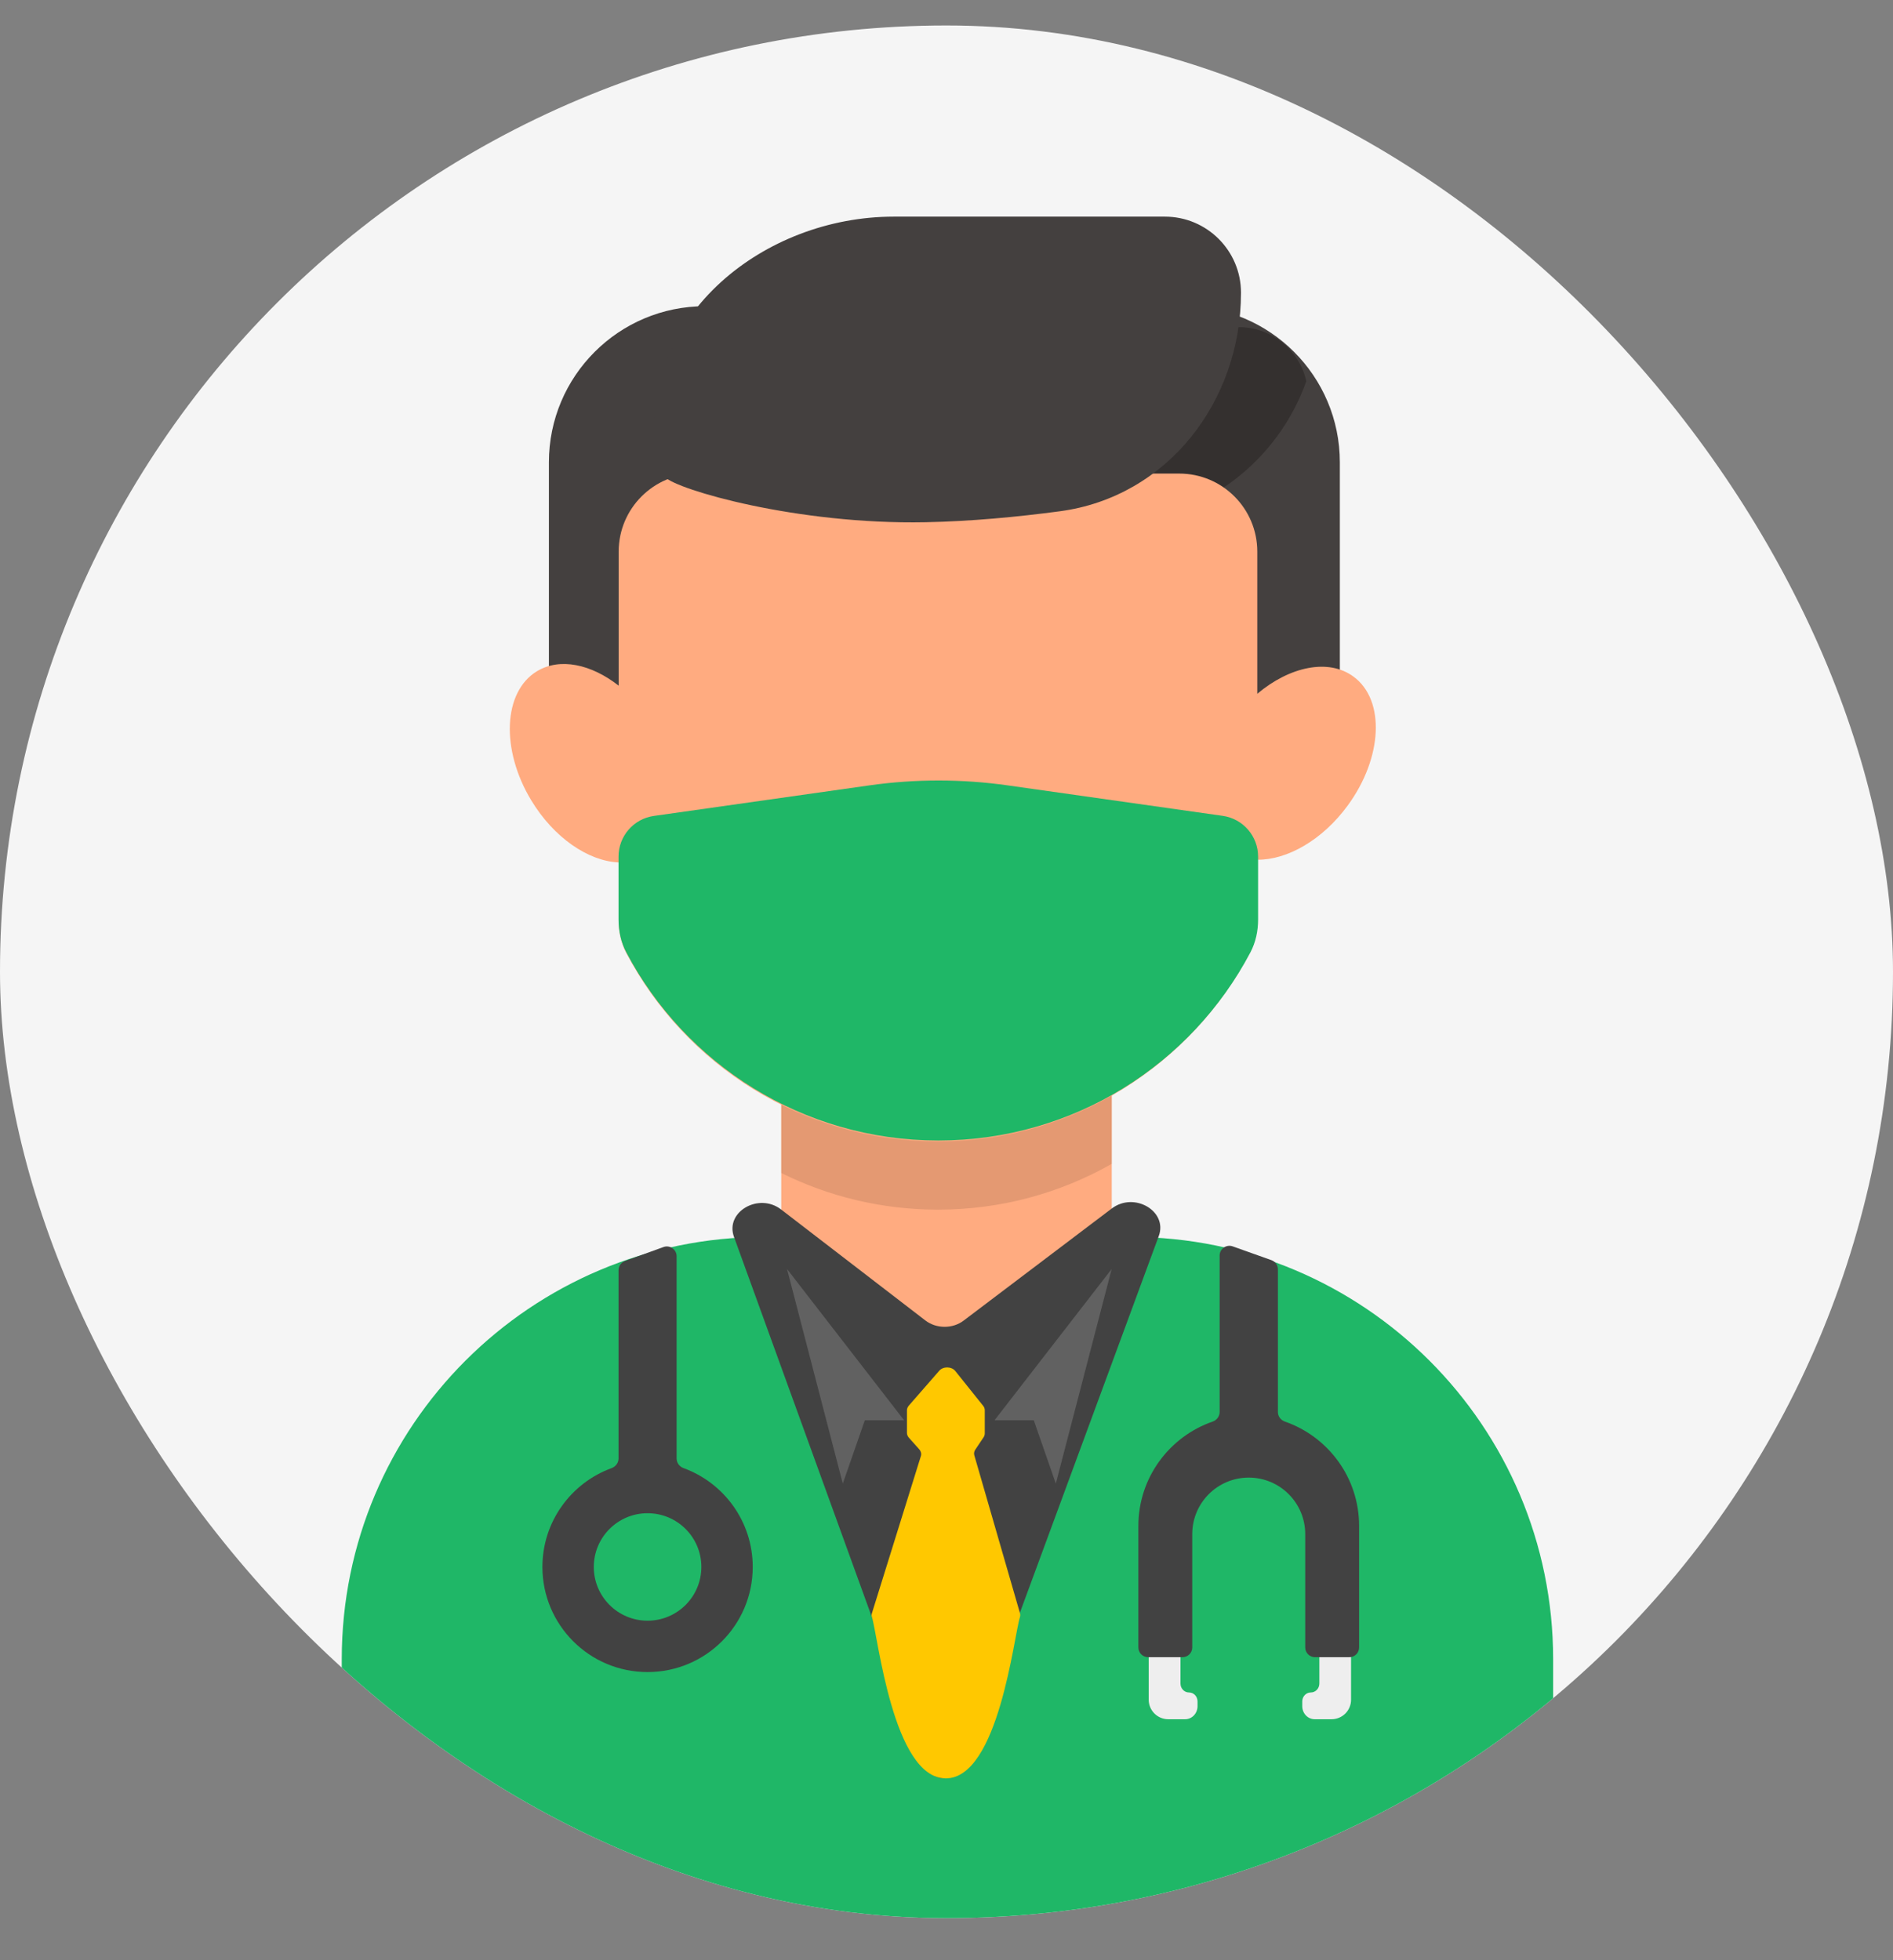 <svg width="28" height="29" viewBox="0 0 28 29" fill="none" xmlns="http://www.w3.org/2000/svg">
<rect x="0" y="0" width="28" height="29" fill="#808080" stroke="none"/>
<g clip-path="url(#clip0_15027_87480)">
<rect y="0.377" width="28" height="28" rx="14" fill="#F5F5F5"/>
<path d="M5.055 24.547C5.055 21.097 7.852 18.3 11.302 18.3H16.726C20.176 18.3 22.973 21.097 22.973 24.547V30.734H5.055V24.547Z" fill="#1FB767"/>
<path d="M8.119 6.84C8.119 5.564 9.153 4.53 10.429 4.53H17.509C18.784 4.53 19.818 5.564 19.818 6.84V11.371H8.119V6.84Z" fill="#44403F"/>
<path d="M11.557 15.851H16.443V19.934H11.557V15.851Z" fill="#FFAB80"/>
<path d="M11.557 15.851H16.443V19.934H11.557V15.851Z" fill="#FFAB80"/>
<path d="M16.443 17.219V15.851H11.557V17.354C12.253 17.7 13.038 17.895 13.868 17.896H13.88C14.812 17.895 15.686 17.649 16.443 17.219Z" fill="#E49972"/>
<path d="M9.961 7.093L9.961 7.094C9.989 7.351 10.037 7.541 10.114 7.619C10.367 7.876 13.817 7.819 16.463 7.736C17.793 7.694 18.9 6.829 19.322 5.64C19.22 5.183 18.812 4.84 18.324 4.84H13.505C11.944 4.84 10.458 5.752 9.961 7.093Z" fill="#34302F"/>
<path d="M18.484 14.1C18.562 13.951 18.597 13.784 18.597 13.616V12.719C19.036 12.724 19.559 12.43 19.933 11.919C20.453 11.211 20.492 10.356 20.02 10.01C19.651 9.738 19.078 9.859 18.597 10.264V8.161C18.597 7.523 18.08 7.006 17.442 7.006H10.306C9.668 7.006 9.151 7.523 9.151 8.161V10.144C8.746 9.826 8.282 9.725 7.943 9.93C7.442 10.233 7.404 11.088 7.857 11.839C8.193 12.396 8.704 12.74 9.151 12.759V13.616C9.151 13.784 9.186 13.951 9.264 14.1C10.134 15.755 11.869 16.884 13.868 16.886H13.88C15.879 16.884 17.614 15.755 18.484 14.1Z" fill="#FFAB80"/>
<path d="M18.609 13.604C18.609 13.772 18.574 13.939 18.496 14.088C17.625 15.742 15.887 16.871 13.885 16.873H13.873C11.872 16.871 10.134 15.742 9.263 14.088C9.184 13.939 9.149 13.772 9.149 13.604V12.673C9.149 12.37 9.372 12.113 9.673 12.071L12.86 11.619C13.54 11.523 14.23 11.523 14.911 11.62L18.086 12.07C18.386 12.113 18.609 12.37 18.609 12.673V13.604Z" fill="#1FB767"/>
<path d="M9.702 6.58C9.495 4.667 11.297 3.205 13.22 3.205H17.23C17.852 3.205 18.356 3.709 18.356 4.331C18.356 5.937 17.268 7.352 15.676 7.564C15.045 7.648 14.361 7.713 13.693 7.726C11.783 7.764 10.011 7.243 9.839 7.06C9.771 6.987 9.728 6.814 9.702 6.58Z" fill="#44403F"/>
<path fill-rule="evenodd" clip-rule="evenodd" d="M10.008 18.585C10.008 18.485 9.908 18.415 9.814 18.449L9.244 18.656C9.187 18.677 9.149 18.731 9.149 18.792V21.578C9.149 21.642 9.106 21.698 9.046 21.72C8.449 21.938 8.023 22.51 8.023 23.182C8.023 24.041 8.719 24.737 9.578 24.737C10.438 24.737 11.134 24.041 11.134 23.182C11.134 22.51 10.708 21.938 10.111 21.72C10.051 21.698 10.008 21.642 10.008 21.578V18.585ZM9.578 23.977C9.139 23.977 8.783 23.621 8.783 23.182C8.783 22.743 9.139 22.387 9.578 22.387C10.018 22.387 10.374 22.743 10.374 23.182C10.374 23.621 10.018 23.977 9.578 23.977Z" fill="#424242"/>
<path d="M17.461 24.473C17.461 24.367 17.378 24.28 17.277 24.28H17.175C17.074 24.28 16.991 24.367 16.991 24.473V25.146C16.991 25.306 17.121 25.435 17.28 25.435H17.529C17.631 25.435 17.713 25.349 17.713 25.242V25.171C17.713 25.098 17.657 25.039 17.587 25.039C17.517 25.039 17.461 24.98 17.461 24.907V24.473Z" fill="#EEEEEE"/>
<path d="M19.515 24.473C19.515 24.367 19.597 24.28 19.699 24.28H19.8C19.902 24.28 19.984 24.367 19.984 24.473V25.146C19.984 25.306 19.855 25.435 19.695 25.435H19.446C19.345 25.435 19.262 25.349 19.262 25.242V25.171C19.262 25.098 19.319 25.039 19.388 25.039C19.458 25.039 19.515 24.98 19.515 24.907V24.473Z" fill="#EEEEEE"/>
<path d="M18.902 18.779C18.902 18.718 18.863 18.664 18.806 18.643L18.233 18.439C18.139 18.406 18.04 18.476 18.04 18.575V20.89C18.04 20.955 17.996 21.011 17.935 21.032C17.297 21.254 16.838 21.861 16.838 22.575V24.373C16.838 24.452 16.903 24.517 16.983 24.517H17.491C17.571 24.517 17.635 24.452 17.635 24.373V22.696C17.635 22.234 18.009 21.86 18.471 21.86C18.932 21.86 19.306 22.234 19.306 22.696V24.373C19.306 24.452 19.371 24.517 19.451 24.517H19.959C20.039 24.517 20.103 24.452 20.103 24.373V22.575C20.103 21.861 19.645 21.254 19.007 21.032C18.945 21.011 18.902 20.955 18.902 20.89V18.779Z" fill="#424242"/>
<path d="M13.687 19.535L11.553 17.893C11.223 17.639 10.723 17.928 10.856 18.297L13.697 26.133C13.783 26.368 14.16 26.369 14.247 26.134L17.14 18.286C17.275 17.919 16.778 17.627 16.446 17.878L14.254 19.537C14.091 19.661 13.85 19.66 13.687 19.535Z" fill="#424242"/>
<path d="M13.442 20.796L13.892 20.28C13.95 20.212 14.074 20.214 14.13 20.283L14.542 20.798C14.558 20.817 14.566 20.84 14.566 20.863V21.207C14.566 21.227 14.56 21.247 14.548 21.264L14.425 21.448C14.408 21.474 14.403 21.504 14.412 21.532L15.087 23.867C15.092 23.886 15.092 23.905 15.086 23.924C14.998 24.195 14.77 26.31 13.989 26.31C13.209 26.31 12.986 24.199 12.897 23.925C12.89 23.905 12.89 23.886 12.897 23.866L13.621 21.542C13.632 21.508 13.623 21.472 13.598 21.443L13.443 21.269C13.425 21.248 13.415 21.224 13.415 21.199V20.865C13.415 20.84 13.425 20.816 13.442 20.796Z" fill="#FFC800"/>
<path d="M12.792 21.012H13.373L11.641 18.774L12.466 21.949L12.792 21.012Z" fill="#616161"/>
<path d="M15.291 21.012H14.71L16.443 18.774L15.617 21.949L15.291 21.012Z" fill="#616161"/>
</g>
<defs>
<clipPath id="clip0_15027_87480">
<rect y="0.377" width="28" height="28" rx="14" fill="white"/>
</clipPath>
</defs>
</svg>
